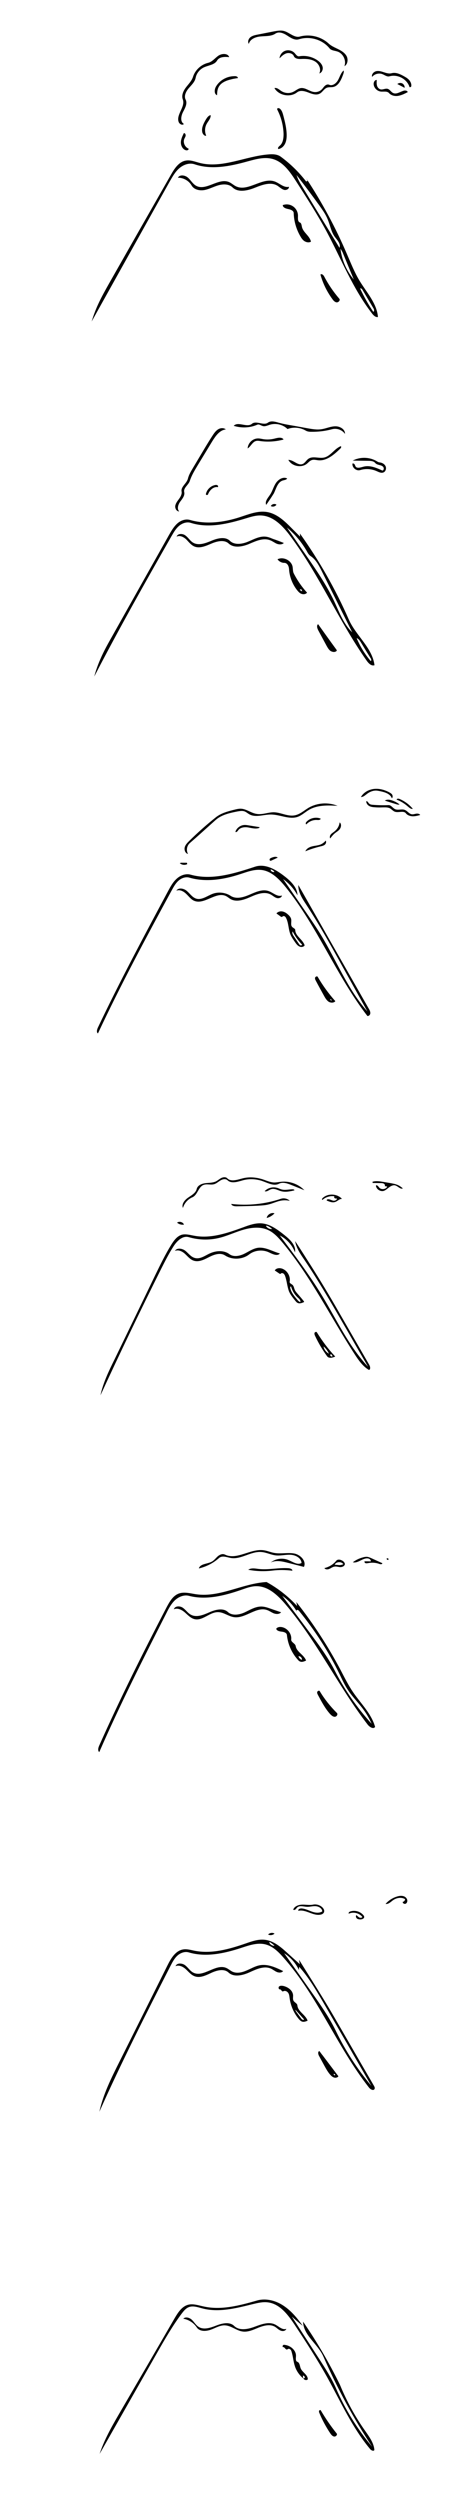 <?xml version="1.0" encoding="utf-8"?>
<!-- Generator: Adobe Illustrator 19.1.0, SVG Export Plug-In . SVG Version: 6.00 Build 0)  -->
<svg version="1.1" xmlns="http://www.w3.org/2000/svg" xmlns:xlink="http://www.w3.org/1999/xlink" x="0px" y="0px"
	 viewBox="0 0 400 2100" style="enable-background:new 0 0 400 2100;" xml:space="preserve">
<style type="text/css">
	.st0{display:none;}
	.st1{display:inline;fill:#388438;}
</style>
<g id="Layer_2" class="st0">
	<rect x="0" y="-0.3" class="st1" width="400" height="300"/>
	<rect x="0" y="299.7" class="st1" width="400" height="300"/>
	<rect x="0" y="599.7" class="st1" width="400" height="300"/>
	<rect x="0" y="899.7" class="st1" width="400" height="300"/>
	<rect x="0" y="1199.7" class="st1" width="400" height="300"/>
	<rect x="0" y="1499.7" class="st1" width="400" height="300"/>
	<rect x="0" y="1800" class="st1" width="400" height="300"/>
</g>
<g id="Layer_1">
	<g>
		<path d="M340,73.8c-2-1.1-4.1-2.2-6.1-3.2c1.1-1,2.9-1.2,4.2-0.5C339.4,70.8,340.2,72.4,340,73.8z"/>
		<path d="M182.4,50.9c-2.2,3.7-7.4,3.9-11.3,5.8c-3.4,1.7-6,5-6.7,8.7c-0.7,3.5-3.5,6-5.8,8.7c-2.3,2.7-4.2,6.5-2.6,9.6
			c1.7,3.3-0.5,7.1-2.2,10.4c-1.7,3.3-2.5,8.1,0.7,10c-1.1,1.5-3.6,0.2-4.3-1.5c-2.5-6.2,5.8-12.9,3.4-19.1c-1.3-3.4,0.5-7.2,2.6-10
			c2.2-2.9,4.9-5.5,6-9c1.8-5.7,6.8-10.3,12.6-11.7c3.5-0.8,5.8-4,8.7-6c2.9-2,8-2.2,9.1,1.2C188.9,47.6,184.3,47.6,182.4,50.9z"/>
		<path d="M154.5,111.8c1-0.1,1.6,1.1,1.5,2.1c-0.1,1-0.7,1.8-1.1,2.7c-1.3,3,0.4,6.9,3.4,8.2c0.7,0.7-0.6,1.6-1.6,1.5
			c-2.8-0.4-4.6-3.4-4.7-6.3S153.3,114.3,154.5,111.8z"/>
		<path d="M289.4,55.6c1.8-4.7-1-10.7-5.8-12.3c-2.3-0.8-5.2-0.8-6.7-2.7c-6-7.4-16.6-10.5-25.7-7.6c-3.4,1.1-6.9-1.2-9.8-3.1
			c-3-2-7-3.7-9.9-1.7c-3.5,2.4-8.1,2-12.3,2.4c-4.2,0.3-9.1,2.1-10.1,6.3c-1.2-1.8-0.3-4.3,1.3-5.6c1.6-1.3,3.8-1.8,5.9-2.2
			c4.6-0.9,9.1-1.8,13.7-2.7c2.8-0.5,5.7-1.1,8.5-0.4c4.7,1.2,8.8,6,13.5,4.7c8.4-2.3,17.9,0,24.3,6c2.3,2.1,5.3,3.3,8.1,4.7
			c2.8,1.4,5.6,3.2,7,6C292.7,50.2,292.1,54.2,289.4,55.6z"/>
		<path d="M170.1,111.5c-1.1-3.8,0.9-7.7,2.9-11.1c1-1.6,2.1-3.3,4-3.7c0.3,2.8-2.1,5-3.4,7.5c-1.6,3-1.7,6.7-0.3,9.8
			C171.9,114.4,170.6,112.9,170.1,111.5z"/>
		<path d="M82.6,255.3c2.8-6.1,6.1-11.9,9.4-17.8c17.2-30.3,34.4-60.5,51.7-90.8c2.9-5.1,6.6-10.8,12.4-11.8
			c3.9-0.7,7.7,0.9,11.5,1.9c19,5,38.5-5.6,58.1-7.1c3.5-0.3,7.3-0.2,10.2,1.9c7.9,5.8,15,12.7,21,20.4c0.2,0.6,1.3,0.4,1.4-0.2
			s-0.3-1.3-0.8-1.7c13.1,19.9,24.5,41,33.9,63c3.4,7.8,6.5,15.8,10.9,23c5.9,9.7,14.4,18.8,15.3,30.2c-2,0.4-3.8-1.4-5-3
			c-16.1-20.8-25.8-45.7-38.2-68.9c-7.8-14.5-16.8-28.4-25.7-42.3c-5-7.8-10.8-16.2-19.7-18.6c-7-1.9-14.4,0.3-21.4,2.2
			c-14.4,4-29.9,7.1-44.1,2.3c-4.4-1.5-9.3,0.3-12.8,3.3c-3.5,3-5.8,7.2-8.1,11.2c-21.9,39.2-43.7,78.4-65.6,117.6
			C78.5,265.2,80.3,260.2,82.6,255.3 M281.3,198.9c-3.1-4.3-3.9-9.9-6-14.8c-1.7-4.2-4.4-7.9-7-11.6c-6.2-8.6-12.6-17.1-19.1-25.5
			c1.1,3.7,3.1,7,5.1,10.3c10.3,17,20.7,33.9,31,50.9C286.5,204.8,283.4,201.7,281.3,198.9 M288.6,213.7c-0.4-1-0.8-2.1-1.4-3
			c-0.3-0.6-0.7-1.2-1.1-1.8c1.1,9.5,5.1,18.6,11.2,25.9C294.4,227.8,291.5,220.7,288.6,213.7 M314,259.3
			c-3.2-5.4-6.4-10.8-9.6-16.2c-0.4-0.6-1.1-1-1.8-0.8c3.2,6.8,6.8,13.3,11,19.5C314.6,262,314.5,260.2,314,259.3z"/>
		<path d="M246.3,77.2c2.2-1,4-2.8,6.4-3.2c3.9-0.6,7.3,2.8,11.2,3.3c2.4,0.3,4.8-0.5,6.5-2.2c0.9-0.9,1.6-2.1,2.6-3
			c1-0.9,2.4-1.5,3.6-0.9c2.8,1.3,6-1.2,7.5-4c1.5-2.7,2.3-6,4.7-8c0.3,1.2-0.1,2.4-0.5,3.5c-1.6,4.4-3.9,9.6-8.5,10.4
			c-1.6,0.3-3.4,0-4.9,0.5c-2.6,0.9-3.9,3.9-6.3,5.1c-2.9,1.5-6.5,0.2-9.5-1c-3.1-1.2-6.9-2.2-9.5-0.1c-5.7,4.5-15.3,2.7-19-3.6
			c2.1-0.6,3.9,1.2,5.7,2.4C239.3,78.4,243.2,78.7,246.3,77.2z"/>
		<path d="M234,125.2c-1-0.6,0.1-2,1-2.7c2.8-2.3,3.3-6.3,3.3-9.9c-0.2-6.9-1.9-13.7-5-19.9c-0.2-0.4-0.5-0.9-0.3-1.4
			c0.3-0.8,1.5-0.5,2.2,0c1.7,1.4,2.3,3.6,2.9,5.8c1.4,5.4,2.8,11,2.8,16.6c0,2.4-0.3,4.9-1.4,7.1S236.4,124.8,234,125.2z"/>
		<path d="M199.9,65.6c-2.1,0.3-4.1,0.6-6.2,1.2c-4,1-8.3,2.8-10.1,6.6c-1,2-1.1,4.3-1.2,6.6c-2.6-1-2.3-4.9-0.9-7.3
			c3.1-5.3,9.2-8.7,15.3-8.7C198.2,63.8,199.9,64.3,199.9,65.6z"/>
		<path d="M233.3,156.1c-5.6-3.6-12.9-0.9-19.1,1.6c-6.2,2.5-14.1,4.3-18.8-0.3c-3-2.9-7.7-2.9-11.7-1.8c-4,1.1-7.7,3.2-11.7,4
			c-4.1,0.8-8.9-0.2-11-3.8c-2.3-4-6.9-6.6-11.5-6.5c1.5-2.9,6-2.2,8.4-0.1c2.4,2.1,4,5.2,6.8,6.8c8.4,4.8,19-7,27.9-3
			c2,0.9,3.5,2.4,5.5,3.4c10.1,5.2,22.3-7.9,32.9-3.9c4,1.5,7.6,5.4,11.8,4.4c0.2,2-2.5,3.2-4.4,2.5S234.9,157.2,233.3,156.1z"/>
		<path d="M261.3,203c-1.6,1-3.8,0.6-5.4-0.4c-1.6-1-2.7-2.7-3.6-4.3c-3.4-5.9-5.3-12.6-5.5-19.4c-0.1-2-2.6-2.9-4.6-3.3
			c-2-0.4-4.5-1.2-4.6-3.3c2.9-1.1,6.2-0.7,8.7,1.1c2.5,1.7,4.1,4.7,4.1,7.8c0,2.1-0.4,4.9,1.6,5.7c1.3,0.5,1.4,2.3,1.7,3.6
			C254.7,195.3,260.3,198.1,261.3,203L261.3,203z"/>
		<path d="M269.3,230.7c0.7-1.1,2.3,0.1,3,1.3c3.5,6.7,7.8,13.1,12.8,18.9c1.1,1.2-0.6,3.2-2.2,3.1c-1.6-0.2-2.8-1.6-3.7-2.9
			C274.7,244.9,271.3,238,269.3,230.7z"/>
		<path d="M246.9,47.1c-0.9-2.2-3.9-3-6.2-2.3c-2.3,0.7-4.1,2.5-5.8,4.2c0.2-2.9,2.2-5.5,4.9-6.4c2.7-0.9,5.9-0.1,7.8,2
			c1.1,1.2,2.2,3,3.8,2.7c5.4-1,11.3,0.4,15.7,3.6c1.8,1.3,3.5,3.1,4,5.3c0.5,2.2-0.6,4.9-2.8,5.5c1.8-3.4-0.1-7.8-3.3-9.9
			c-3.2-2.1-7.2-2.4-11-2.3C251.4,49.7,247.9,49.6,246.9,47.1L246.9,47.1z"/>
		<path d="M319.9,76.9c-3-0.4-5.6-3-5.9-6c-0.2-1.7,0.9-3.9,2.6-3.7c-0.1,1.6-0.2,3.2,0.2,4.7c0.4,1.5,1.6,2.9,3.1,3.2
			c1.9,0.4,3.9-1,5.8-0.5c1.9,0.5,2.8,2.6,4.6,3.5c2.8,1.4,5.9-1,8.9-1.9c1.3-0.4,3.2-0.1,3.4,1.2c-2.5,1.3-5.1,2.6-7.9,3.1
			s-5.9-0.2-7.8-2.3C325.3,76.3,322.3,77.2,319.9,76.9z"/>
		<path d="M345.4,73c-0.4,0.1-0.8,0.2-1.2,0.3c-2-6.8-10-11.2-16.9-9.2c-2,0.6-3.9-1-5.9-1.8c-3-1.2-6.7-0.2-8.7,2.3
			c-0.7-2.1,1.3-4.3,3.4-4.8c2.2-0.5,4.4,0.2,6.5,0.9c2.1,0.7,4.4,1.4,6.5,0.8c3.7-1,7.5,0.9,10.8,2.8c1.6,0.9,3.2,1.9,4.3,3.4
			S346.1,71.3,345.4,73z"/>
	</g>
	<g>
		<path d="M232.2,424.1c-1,1.4-3.1,1.9-4.6,1c0.8-1.7,3.2-2.3,4.7-1.2L232.2,424.1z"/>
		<path d="M183.1,409.2c-3.7-0.7-7,2.6-8.3,6.1c-0.3,0.7-1.6,0.7-1.8-0.1c0.7-3.9,4-7.1,7.9-7.8c0.6-0.1,1.3-0.1,1.8,0.2
			S183.5,408.8,183.1,409.2z"/>
		<path d="M150.6,429.6c-2.2,0.1-3.7-2.6-3.3-4.8s1.9-4,3.2-5.8c1.3-1.8,2.5-4,2.1-6.1c-0.8-4,4.3-6.8,5.3-10.8
			c0.8-3.3,2.6-6.2,4.3-9.1c2.8-4.7,5.6-9.4,8.4-14.1c2.6-4.4,5.2-8.7,8-13c1.3-2,2.6-3.9,4.6-5.2s4.7-1.5,6.6,0
			c-5.3,0.6-8.7,5.6-11.5,10.1c-4.1,6.7-8.1,13.4-12.2,20.1c-2.5,4.2-5.1,8.4-6.6,13.1c-1.1,3.4-5.5,5.8-4.7,9.3
			c0.7,2.9-1.5,5.6-3.3,8S148.5,427.5,150.6,429.6z"/>
		<path d="M293.1,520.4c6,13.6,19.8,23.7,21.6,38.4c-2.7,0.9-5.1-1.7-6.7-4c-23.4-33.4-39.6-71.6-63.9-104.3
			c-6.2-8.4-14.2-17-24.6-17.5c-4.4-0.2-8.6,1.1-12.8,2.4c-15.1,4.6-31.4,8.6-46.4,3.8c-3.4-1.1-7.2,0.3-9.9,2.6
			c-2.7,2.3-4.5,5.5-6.3,8.6c-22.2,39-44.3,78.1-64.9,117.9c1.3-4.9,3-9.7,5-14.3c3-7.1,6.8-13.8,10.6-20.5
			c15.7-28,31.4-56,47.1-83.9c2-3.5,4-7,6.9-9.7s7.2-4.3,11-3.1c13.6,3.9,28.3,2,41.8-2.4c7.4-2.4,15.1-5.6,22.8-4.3
			c8.3,1.4,14.8,7.6,20.7,13.6c2.4,2.4,4.7,4.7,7.1,7.1c-0.1-0.9-0.1-1.8-0.2-2.7C268.2,470.8,282,495,293.1,520.4 M257.7,462.8
			c-4.3-7.5-10-14.2-16.6-19.7c5.3,7.6,10.5,15.3,15.8,22.9c8.7,12.6,17.4,25.2,23.9,39c4.3,9.2,7.9,19.2,15.2,26.2
			c-8.6-17.3-17.2-34.5-25.8-51.8c-2.3-4.5-4.7-9.2-8.9-12.1C259.6,466.3,258.6,464.5,257.7,462.8 M303.4,539.8
			c-0.9-1.5-2-3.2-3.7-3.8c2.9,7,6.9,13.5,11.8,19.3c0.8-0.3,0.5-1.6,0-2.3C308.8,548.7,306.1,544.3,303.4,539.8z"/>
		<path d="M216.4,368.3c1.6-0.1,3.2,0.3,4.8,0.6c3.2,0.5,6.5,0.3,9.6-0.5c2.6-0.7,6.1-1.5,7.5,0.8c-6.3,1.7-13,2.2-19.5,1.3
			c-1.2-0.2-2.4-0.4-3.6-0.1c-3.1,0.8-4.4,4.6-7.1,6.3C208.3,372.3,212.1,368.5,216.4,368.3z"/>
		<path d="M238.5,456.1c-1.4,1.5-3.9,1.4-5.8,0.7c-1.9-0.8-3.5-2.1-5.5-2.9c-5.7-2.4-12,0.5-17.6,2.9s-12.9,3.9-17.4-0.2
			c-3.7-3.5-9.8-2-14.5,0c-4.7,2-10.1,4.5-14.7,2.3c-2.7-1.3-4.5-3.8-6.6-5.9c-2.2-2-5.4-3.6-8-2.2c0.9-2.8,5.1-2.8,7.4-1
			c2.4,1.7,3.9,4.5,6.4,6c4.6,2.8,10.6,0.5,15.6-1.6c5-2.1,11.5-3.7,15.4,0.1c3.8,3.7,10.1,2.8,15,0.8s9.9-4.9,15.1-4.3
			c2.1,0.2,4.2,1.1,6.1,1.9C232.5,453.7,235.5,454.9,238.5,456.1z"/>
		<path d="M305.5,392c5.4-1.4,10.9,1,15.9,3.3c1.2-0.3,1.4-2.1,0.6-3.1c-0.8-1-2.1-1.3-3.3-1.6s-2.5-0.7-3.3-1.6
			c-1.3-1.7-3.8-1.9-5.9-1.9c-4.4-0.1-8.7-0.1-13.1-0.2c6.1-3.2,13.8-3.1,19.8,0.3c0.9,0.5,1.7,1.1,2.7,1.2c2.1,0.2,4.2,1.3,5.1,3.2
			c0.9,1.9,0.1,4.6-1.9,5.3c-1.9,0.7-3.9-0.4-5.7-1.2c-4.3-1.9-9.3-2.2-13.8-0.8c-3.2,1-6.9-2.2-6.4-5.5c0.6-0.3,1.4,0.1,1.8,0.7
			c0.4,0.6,0.5,1.3,0.9,1.9C300.3,393.7,303.2,392.6,305.5,392z"/>
		<path d="M267.3,524.3c5.1,7.1,10.2,14.3,15.4,21.4c0.1,0.2,0.3,0.4,0.3,0.6c0,0.3-0.2,0.5-0.4,0.7c-1.4,1.1-3.5,0.7-5-0.3
			c-1.4-1.1-2.3-2.7-3.2-4.3c-2.3-4.3-4.6-8.5-6.9-12.8C266.6,527.9,265.8,525.5,267.3,524.3z"/>
		<path d="M196.4,357.7c3.6-4,11.2,1.8,15.3-1.7c3.6-3,9.8,1.8,13.5-1c2.3-1.7,5.6-0.9,8.4-0.1c4.3,1.2,8.6,2,13,2.7
			c3.8,0.7,7.7,1.4,11.5,2.1c4.1,0.7,8.2,1.5,12.3,0.8c3.8-0.6,7.5-2.4,11.4-2.4c3.9-0.1,8.3,2.5,8.1,6.4c-2.3-3.4-6.8-5-10.7-4
			c-5.8,1.6-11.8,2.3-17.8,2.2c-1.6,0-3.2-0.2-4.5-1c-4.6-2.7-10.4-3.2-15.3-1.3c-3.8-3.8-9.8-5.2-14.9-3.6
			c-1.9,0.6-3.9,1.6-5.8,1.1c-1.6-0.4-3.1-1.8-4.6-1.2C210,359.5,202.9,359.7,196.4,357.7z"/>
		<path d="M233.2,469.8c4.9-2.5,11.8,1,12.7,6.4c0.2,1.4,0.2,2.8,0.5,4.2c0.2,0.9,0.7,1.7,1.1,2.5c2.9,5.4,6.4,10.4,10.5,14.9
			c-1,1.4-2.9,1.6-4.5,1.1s-2.7-1.8-3.8-3.1c-3.7-4.7-6.1-10.5-6.7-16.5c-0.1-1.4-0.2-2.8-0.8-4.1c-0.6-1.3-1.8-2.4-3.2-2.4
			C236.9,472.9,234.5,471.7,233.2,469.8 M253.3,495.1c-0.5-0.1-1-0.1-1.4,0.2c0.5,0.7,1.2,1.2,2,1.4
			C253.8,496.2,253.6,495.6,253.3,495.1L253.3,495.1z"/>
		<path d="M227.4,418.7c-1.2,1.8-2.5,3.6-3.7,5.4c-1.3-2.9,1.4-5.8,3.2-8.5c2.1-3.1,2.9-6.8,5-9.9s6.1-5.5,9.4-3.8
			c-0.6,1.2-2.3,1.3-3.6,1.7c-4.4,1.3-5.6,6.8-7.6,10.9C229.2,415.9,228.3,417.3,227.4,418.7z"/>
		<path d="M259.3,385.3c3.6-2.4,8.5-0.1,12.8-0.9c5.7-1.1,8.9-7.6,14.3-9.6c0.7,0.5,0.1,1.6-0.6,2.2c-5.2,5-11.5,10.5-18.7,9.6
			c-1.6-0.2-3.3-0.7-4.9-0.2c-1.8,0.5-3,2.1-4.4,3.2c-4.7,3.7-12.7,2-15.5-3.3c4.3-0.1,7.9,5,11.9,3.5
			C256.3,389,257.4,386.5,259.3,385.3z"/>
	</g>
	<g>
		<path d="M153.3,724.7c1.2,0,2.5,0,3.7,0c0.2,0.4,0.3,0.8,0.3,1.2c-2,1-4.5,0.7-6.2-0.8C151.7,724.7,152.5,724.6,153.3,724.7
			L153.3,724.7z"/>
		<path d="M227.1,723c-0.6-0.2-0.7-1-0.4-1.5c0.3-0.5,0.9-0.8,1.5-1c1.7-0.7,3.8-1.3,5.2-0.1c-1.7,0.8-3.5,1.6-5.2,2.4
			C227.8,723,227.5,723.1,227.1,723L227.1,723z"/>
		<path d="M250.3,686.1c-7.3,2.6-15.1-2-22.9-1.9c-6.1,0-12.6,2.8-17.9-0.2c-1.4-0.8-2.7-2-4.2-2.5c-1.8-0.6-3.8-0.2-5.7,0.1
			c-6.6,1.3-13.5,2.8-18.5,7.3c-4.3,3.9-8.7,7.8-13,11.7c-2.8,2.5-5.7,5.1-8.6,7.6c-2.5,2.2-3.2,6.2-1.5,9.1
			c-2.2-0.4-3.3-3.2-2.8-5.4c0.5-2.2,2.2-3.9,3.8-5.5c7.1-7,14.5-13.6,22.3-19.8c4.6-3.7,10.6-5.2,16.3-6.6c1.5-0.4,3.1-0.7,4.6-0.7
			c4.8,0.1,8.8,3.7,13.5,4.4c4.8,0.8,9.5-1.4,14.3-1.4c6,0.1,11.7,3.7,17.6,2.6c4.4-0.8,7.8-4,11.6-6.3c7.3-4.3,16.6-4.9,24.5-1.7
			c-8.2-0.5-17-0.8-24.1,3.4C256.4,682.2,253.7,684.8,250.3,686.1z"/>
		<path d="M323.4,672.5c1.8-1.2,4.2-0.8,6.2-0.1c2.2,0.8,4.4,1.9,6.2,3.4c-1.2,0.3-2.4-0.1-3.5-0.5
			C329.3,674.4,326.3,673.5,323.4,672.5z"/>
		<path d="M226,748.6c3.7,1.4,7.2,5,10.9,3.6c-0.2,1.9-2.7,2.7-4.5,2.1c-1.8-0.6-3.2-2-4.9-2.9c-5.2-2.8-11.5-0.4-16.9,2
			s-11.8,4.7-16.9,1.8c-1.2-0.7-2.3-1.7-3.6-2.4c-8.4-4.4-18.5,7.7-27.1,3.8c-2.7-1.2-4.5-3.9-6.7-5.9c-2.2-2.1-5.4-3.7-8.1-2.5
			c1.7-2.9,6.3-2,8.8,0.2c2.6,2.2,4.5,5.3,7.7,6.4c4.8,1.6,9.5-2.4,14.3-4.1c4.8-1.7,10.5-1,14.8,1.8c4.7,3.1,10.9,1.2,16-1
			C215.1,749.2,220.8,746.6,226,748.6z"/>
		<path d="M269.4,687.6c0.1,1.1-1.5,1.3-2.7,1.2c-3.4-0.3-6.9,1.1-9.2,3.6c-0.8,0.1-0.7-1.3-0.1-1.9
			C260.3,687.2,265.3,686,269.4,687.6z"/>
		<path d="M232.3,767.3c1.1-1.4,3.1-2,4.9-1.7c1.8,0.3,3.4,1.3,4.7,2.5c1.3,1.1,2.5,2.5,2.8,4.1c0.4,2.2-0.7,4.8,0.8,6.4
			c0.9,1,2.6,1.4,2.6,2.7c0.2,5.1,6.4,7.9,7.9,12.8c-0.9,1.5-3,1.7-4.5,0.9c-1.5-0.7-2.6-2.2-3.5-3.5c-1.4-2-2.8-4-3.8-6.2
			c-1.9-4.5-1.6-9.7-3.7-14c-0.3-0.6-0.7-1.3-1.3-1.6c-0.6-0.3-1.5-0.3-1.9,0.3c-0.3,0.5-1.1,0.2-1.6-0.2
			C234.7,769,233.5,768.2,232.3,767.3 M251.3,793c0.3,0.5,0.7,0.9,1.2,1.1c0.5,0.2,1.3-0.1,1.3-0.7c-3.2-3.2-5.8-6.9-7.9-11
			c-0.7,1.4,0.2,3,1.1,4.2C248.4,788.8,249.9,790.9,251.3,793z"/>
		<path d="M346.9,679.4c-1.5,0.4-2.8-0.8-4-1.8c-2.8-2.5-6.1-4.6-9.6-5.9c0.1-1,1.7-1,2.6-0.5C340.1,673,343.9,675.8,346.9,679.4z"
			/>
		<path d="M326.5,676.3c2.1-0.1,3.4,2.3,5.3,3.3c2.5,1.3,5.7-0.3,8.3,0.7c2.2,0.8,3.6,3.3,5.9,3.7c1.3,0.2,2.5-0.3,3.7-0.5
			c1.2-0.2,2.8,0,3.4,1.1c-2.1,0.6-4.2,1.1-6.3,1.1c-2.1-0.1-4.4-0.8-5.7-2.5c-2-2.6-6.3-0.2-9.4-1.4c-1.5-0.6-2.6-2-4-2.8
			c-1.9-1-4.1-0.8-6.2-0.8c-2.2,0.1-4.4,0.1-6.6-0.1c-1.6-0.1-3.3-0.3-4.7-1.1c-1.4-0.8-2.5-2.3-2.4-4c1.1-0.2,1.7,1.4,2.5,2.1
			c0.7,0.6,1.6,0.8,2.5,0.9C317.4,676.4,322,676.5,326.5,676.3z"/>
		<path d="M141.2,748.6c2-3.7,4-7.5,7.2-10.4c3.1-2.9,7.6-4.6,11.7-3.5c17.8,5,36.7-0.9,54.3-6.7c8.6-2.8,17.5,2.5,24.6,8
			c5.3,4.1,10.8,9.4,11,16.1c-2.9-5.4-7.1-10.1-12.1-13.7c6.3,9.1,12.5,18.2,18.8,27.3c4.4,6.4,8.8,12.8,12.9,19.5
			c13.1,21.5,22.4,45.6,39.1,64.4c-5.2-9.4-10.4-18.8-15.6-28.2c-1.7-3-3.3-6-5-9c-9.8-17.8-19.7-35.6-30.8-52.6
			c-3.3-5-6.8-10.4-6.6-16.4c6.1,10.7,12.2,21.4,18.3,32.1c2.2,3.9,4.5,7.9,6.7,11.8c11.4,20,22.8,40,34.2,60
			c0.7,1.1,1.3,2.4,1.3,3.7s-1.2,2.7-2.5,2.4c-26.1-33.9-41.9-75-68.7-108.3c-5.3-6.5-11.7-13.2-20-14.3c-6.1-0.8-12.1,1.5-17.9,3.4
			c-13.9,4.6-29,7.1-43,3c-3.2-0.9-6.7,0.4-9.1,2.6c-2.5,2.2-4.1,5.2-5.7,8.1c-21.5,39.6-42.9,79.4-62,120.2c-1.4-1-0.8-3.2-0.1-4.8
			C100.6,824.5,120.9,786.5,141.2,748.6 M227.4,730.3c0,1.5,1.8,2.7,3.2,2.1c-0.7-1.1-1.8-1.8-3.1-2.1L227.4,730.3z"/>
		<path d="M197.8,698.7c1-3.1,4.1-5.5,7.4-5.7c1.2-0.1,2.4,0.1,3.6,0.3c3.1,0.5,6.2,1,9.3,1.5c0.1,0.5-0.5,0.8-1,0.9
			c-2.9,0.7-5.9-0.2-8.8-0.7c-2.9-0.4-6.4,0-8.1,2.4C199.6,698.3,198.5,699.5,197.8,698.7z"/>
		<path d="M285.4,690.8c1.6,1.2,1.4,3.7,0.3,5.4s-3,2.6-4.5,3.9c-1.4,1.2-2.6,2.7-3.7,4.2c-0.7-1.1-0.2-2.7,0.7-3.6
			c0.9-1,2.1-1.6,3.1-2.5C283.5,696.4,285.1,693.7,285.4,690.8z"/>
		<path d="M281.8,841c-1.3,1.6-4,1.5-5.7,0.4c-1.7-1.2-2.8-3.1-3.8-4.9c-2.3-4.2-4.6-8.3-6.8-12.5c-0.5-0.9-1-1.9-0.7-2.8
			c0.3-0.9,1.8-1.5,2.2-0.6C271.2,827.8,276.2,834.7,281.8,841 M277.7,839.1c-0.3,0.6,0.3,1.5,1,1.4
			C278.6,839.9,278.3,839.4,277.7,839.1L277.7,839.1z"/>
		<path d="M319.9,664.7c-1.5-0.3-3-0.7-4.5-0.6c-2.8,0.1-5.5,1.5-7.7,3.3c-1.3,1-2.7,2.2-4.4,2.1c2.2-3.9,6.5-6.3,11-6.8
			s9,0.8,12.9,2.9c0.9,0.5,1.9,1.1,2.4,2c0.5,0.9,0.5,2.3-0.3,3C328,666.9,323.7,665.5,319.9,664.7z"/>
		<path d="M256.6,715.1c0.9-2.2,3.2-3.5,5.5-4.1c2.3-0.6,4.7-0.7,7-1.5c1.8-0.7,3.4-1.9,4.6-3.4c0.7,1.1,0.2,2.7-0.8,3.5
			s-2.4,1.1-3.7,1.4C264.8,712.1,260.6,713.4,256.6,715.1z"/>
	</g>
	<g>
		<path d="M154.6,1028.7c-2.1,0.3-4.3-0.3-5.8-1.7C150.7,1025.6,153.8,1026.5,154.6,1028.7z"/>
		<path d="M230.7,1019.2c-1.8,1.9-4.1,3.3-6.6,3.9C224.6,1020.3,227.9,1018.2,230.7,1019.2z"/>
		<path d="M221.5,990.9c2.9,1,5.8,2.3,8.9,2.4c2,0,3.9-0.4,5.8-0.6c7.1-0.8,14.6,1.9,19.6,7.1c-3.7-1.5-7.5-3-11.2-4.5
			c-3.2-1.3-7-2.6-10.1-1c-4.3,2.3-9.4-0.6-14-2.2c-5.2-1.8-10.9-2.1-16.2-0.7c-4.4,1.2-9.8,3.2-13.1,0c-1.5-1.4-4-1-5.8,0.1
			c-1.8,1-3.4,2.6-5.4,3.2c-2.9,0.9-6.3-0.5-9.1,0.7c-4.3,1.8-4.9,8.4-9.2,10.3c-3.8,1.6-6.8,5-8,9c-1.3-3.3,1.5-6.7,4.4-8.7
			c2.9-2,6.4-3.9,7.2-7.3c0.8-3,4.1-4.4,7.1-4.8s6.2-0.2,9-1.5c1.6-0.8,3-2.1,4.6-2.9c1.6-0.8,3.8-1,5,0.3c3.2,3.2,8.6,1.1,13,0
			C209.9,988.3,215.9,989,221.5,990.9z"/>
		<path d="M232.9,997.8c1.4,0.4,2.6,1.1,4,1.4c2.9,0.7,6-0.2,9-0.2c0.7,0,1.6,0.3,1.5,0.9c-3.7,0.9-7.6,1.7-11.2,0.7
			c-2.8-0.8-5.6-2.6-8.3-1.7c-1.9,0.6-3.7,2.5-5.5,1.7C225,997.8,229.2,996.7,232.9,997.8z"/>
		<path d="M235.2,1052.9c-2.2,2.7-6.4,0.4-9.6-1.1c-5.2-2.3-11.7-1.6-16.2,1.9c-5.7,4.4-14.3,4.8-20.4,0.8
			c-3.9-2.5-9.1-0.7-13.2,1.4c-4.1,2.1-8.8,4.6-13.2,3c-2.9-1-4.9-3.6-7.2-5.7s-5.6-3.7-8.4-2.4c1.6-2.9,6.2-2.2,8.8-0.1
			c2.6,2.1,4.6,5.1,7.9,6c4.2,1.2,8.2-1.7,12.1-3.6c5.4-2.6,12.2-3.2,17,0.4c3.5,2.6,8.5,1.6,12.4-0.3s7.6-4.6,11.9-5.1
			C223.4,1047.5,229.1,1051.3,235.2,1052.9z"/>
		<path d="M275.4,1007.4c1.5-0.2,2.9,0.7,4.3,1.1c1.4,0.4,3.5-0.3,3.4-1.8c-0.6,0.1-1.3,0.1-1.8-0.2s-0.7-1.2-0.2-1.6
			c-3.6-0.6-7.5,0.6-10.2,3.1c-0.6-0.3-0.2-1.3,0.3-1.7c4.4-4.1,12.2-3.7,16.2,0.8c-2.1-0.2-3.6,1.8-5.6,2.5
			c-2.3,0.9-4.8-0.1-7.1-1.1C274.2,1008.2,274.8,1007.5,275.4,1007.4z"/>
		<path d="M239.6,1071.9c-0.3-0.8-0.7-1.6-1.4-2.1c-0.7-0.5-1.8-0.6-2.3,0.1c-0.3,0.4-0.9,0.1-1.3-0.2c-1.2-0.8-2.5-1.7-3.7-2.5
			c1.2-2.1,4.1-2.3,6.3-1.5c4.3,1.6,7.1,6.5,6.2,11c-0.2,1.2,1.5,1.8,2.4,2.6c1.2,1.1,1.3,2.9,2,4.4c0.4,0.8,1,1.6,1.6,2.3
			c2,2.3,4,4.6,5.9,7c0.1,0.2,0.3,0.4,0.2,0.6c-0.1,0.2-0.2,0.2-0.4,0.3c-1.6,0.7-3.4,1.3-4.9,0.6c-0.9-0.4-1.5-1.2-2.1-1.9
			c-1.9-2.4-3.9-4.8-5.2-7.7C241.3,1080.7,241.1,1076.1,239.6,1071.9 M244.6,1080.7c-0.5-0.3-0.8,0.5-0.7,1.1
			c0.7,3.7,3.2,6.7,5.6,9.6c0.8,1,1.6,1.9,2.8,2.4c0.6-1.3-0.7-2.6-1.8-3.6C247.7,1087.7,245.6,1084.3,244.6,1080.7z"/>
		<path d="M130.5,1071c4.2-8.6,8.4-17.3,13.4-25.4c2.2-3.5,4.8-7.2,8.8-8.4c3.4-0.9,6.9,0.2,10.4,0.8c14,2.7,28.3-2.3,41.7-7.2
			c4.8-1.8,9.7-3.5,14.8-3.2c7.4,0.5,13.8,5.4,19.6,10c4.6,3.7,9.7,8.6,8.7,14.4c-2.3-6.1-7-11.3-12.8-14.2
			c12.3,16.3,24.6,32.6,35.2,50c12.5,20.5,22.6,42.8,39,60.3c-5.4-9.3-10.8-18.6-16.1-28c-1.7-2.9-3.3-5.7-5-8.6
			c-10.3-17.9-20.7-35.8-32.2-52.9c-3.4-5-7-10.1-8-16.1c3.3,5,6.6,10.1,9.8,15.2c8.3,12.9,16.3,26,24,39.3c1.4,2.5,2.9,5,4.3,7.5
			c8,13.9,16.1,27.9,24.1,41.8c0.9,1.5,1.4,3.8-0.1,4.5c-5.2-3-8.8-8.2-12.1-13.3c-20.2-31.2-36.7-64.9-60.4-93.5
			c-3.6-4.3-7.5-8.7-12.6-10.9c-6.5-2.9-14.1-2-20.9,0s-13.3,5.2-20.2,6.8c-8.3,2-17.1,1.7-25.3-0.7c-5.2-1.5-10,3.3-12.9,7.9
			c-3.8,5.9-7,12.3-10.2,18.6c-17.6,35.2-34.6,70.7-51.1,106.4c2.3-10.6,7-20.4,11.8-30.1C107.6,1118.4,119.1,1094.7,130.5,1071
			 M224.8,1029.8c-0.3-0.1-0.6-0.2-0.9-0.2c-0.2,0-0.3,0.1-0.4,0.2c1,1.8,3.2,2.9,5.2,2.5C227.6,1031.3,226.3,1030.4,224.8,1029.8z"
			/>
		<path d="M281.7,1139.5c-2.2,1-5.3,1.8-6.8-0.2c-3.9-5.4-7.3-11.1-10.1-17.1c-0.4-0.8-0.7-1.7-0.5-2.5s1.6-1.3,2-0.5
			C270.8,1126.5,275.9,1133.3,281.7,1139.5 M271.9,1131c0.4,2.6,2.2,4.9,4.5,6.1C275.4,1134.8,273.8,1132.6,271.9,1131
			 M277.6,1138.3c-0.1,0.9,1,1.5,1.8,1.1c-0.1-0.6-0.3-1.2-0.8-1.6c-0.5-0.3-1.4,0-1.3,0.6L277.6,1138.3z"/>
		<path d="M322.1,992.8c1.8,0.3,3.6,0.6,5.4,0.9c2.3,0.4,4.6,0.8,6.7,1.7c1.6,0.7,3.1,1.7,4.3,2.9c-2.2,0.9-4.1-2-6.5-2.6
			c-1.8-0.4-3.6,0.6-5.1,1.7c-1.5,1.1-2.9,2.5-4.6,3c-2.9,0.7-6.2-1.6-6.4-4.6c1-0.6,2,0.8,2.7,1.7c1.7,2.1,5.6,1.7,6.8-0.7
			c-0.6-0.3-1.4-0.4-2.1-0.4c0.5-0.7,0-1.7-0.7-2.1s-1.6-0.5-2.4-0.5c-2.3,0-4.7-0.1-7-0.1c-0.1-0.3-0.1-0.7-0.2-1
			C315.9,991.8,319.1,992.3,322.1,992.8z"/>
		<path d="M235.3,1008.7c-3.1,0.7-6,2.1-9.1,2.9c-3.2,0.9-6.5,1-9.8,1.2c-5.8,0.3-11.7,0.4-17.5,0.5c-1.8,0-4.1-0.3-4.6-2
			c14,1.6,28.3,0.2,41.7-4.3c2.6-0.9,5.6-0.2,7.5,1.7C240.8,1008.1,238,1008.1,235.3,1008.7z"/>
	</g>
	<g>
		<path d="M324.9,1309.1c0.4-0.1,0.9-0.1,1.3-0.2c0.1,0.4,0.2,0.9,0.3,1.3c-0.7,0.4-1.7-0.2-1.6-1L324.9,1309.1z"/>
		<path d="M245.7,1319.4c-5.6-0.7-11.2-0.8-16.8-0.1c-6.7,0.8-13.6,0.6-20.3-0.7c2.4-1.7,5.7-1.1,8.6-0.7c8.4,1,16.9-1.2,25.3-0.6
			C243.9,1317.4,245.7,1318,245.7,1319.4z"/>
		<path d="M227.5,1312.5c4.1-3.3,10-4.1,14.8-2.1c3.7,1.5,7.7,4.5,11.1,2.5c-0.3-4.2-5-6.7-9.3-6.9c-4.2-0.2-8.4,1-12.6,0.5
			c-4-0.5-7.7-2.5-11.8-2.8c-8.8-0.8-17.1,6.5-25.8,5c-3.3-0.6-7.2-2.3-9.8,0c-4.8,4.3-10.7,7.3-17,8.8c1.2-4.2,7.4-3.6,11.2-5.9
			c1.8-1.1,3.1-2.9,4.7-4.3c1.6-1.4,3.9-2.4,5.9-1.5c10,5,21.5-5.1,32.6-3.6c3.1,0.4,6.1,1.8,9.2,2.3c5.4,0.9,10.9-0.5,16.3,0.4
			s10.7,6.4,8.4,11.3c-4.3-1.1-8.6-2.2-12.9-3.3C237.5,1311.6,232.1,1310.3,227.5,1312.5z"/>
		<path d="M287.9,1311.1c0.9,0.6,1.8,1.5,1.9,2.6c0,1.7-2.1,2.7-3.8,2.7c-1.7-0.1-3.5-0.8-5.2-0.4c-1.5,0.3-2.7,1.3-4.1,1.9
			c-1.4,0.6-3.3,0.6-4.1-0.7c3.8-0.9,7.4-3,9.9-6.1C283.7,1309.5,286.2,1310,287.9,1311.1 M283.6,1314.5c1.6,0.4,3.4,0.2,4.9-0.6
			c-1.6-2.4-5.9-2.2-7.3,0.4c0.8,0.1,1.6,0.2,2.4,0.3L283.6,1314.5z"/>
		<path d="M139.9,1350.3c2.5-4.7,5.3-9.8,10.3-11.7c4.7-1.7,9.8-0.1,14.8,0.6c19.9,2.8,39-9.2,59-10.3c9.6,5.3,18.3,12.1,25.7,20.2
			c-0.2-1.1-0.5-2.3-0.7-3.4c14.1,17.8,26.6,37,37.2,57.1c3.3,6.3,6.4,12.6,10.4,18.5c6.5,9.6,15.5,18.1,18.6,29.3
			c-1.4,2.2-4.7,0.1-6.3-2c-24.8-32.4-42.6-70-69.1-101.1c-6.4-7.5-14.5-15.2-24.4-15.1c-4.2,0-8.2,1.5-12.2,2.9
			c-14.3,5-29.8,9-44.4,5.2c-4.2-1.1-8.7,0.8-11.9,3.8c-3.1,3-5.2,6.9-7.1,10.8c-19.6,38.5-39.1,77.1-56.4,116.7
			c-1.5-1.4-0.8-3.9,0.1-5.8C101,1426.7,120.1,1388.4,139.9,1350.3 M259.5,1370.4c7.9,10.6,15.9,21.3,21.9,33.1
			c8.3,16.1,18.7,31.1,30.9,44.5c-1.8-4-3.9-7.8-6.5-11.4c-4.2-5.9-9.5-11-13.4-17c-2.8-4.2-4.9-8.8-7.1-13.4
			c-9.2-18.8-20.6-36.6-33.8-52.8c-0.4-0.5-1-1.1-1.7-1.1c-0.7,0-1.1,1.2-0.4,1.4c-3-5.2-7.2-9.8-12.2-13.2
			C244.6,1350.5,252.1,1360.4,259.5,1370.4z"/>
		<path d="M219.2,1349.5c2.9-0.1,5.7,0.9,8.5,1.9c2.8,1,5.6,1.9,8.5,2.9c-1.3,1.7-3.9,1.7-5.9,1c-2-0.7-3.7-2.1-5.7-2.8
			c-9.2-3.4-18.4,7.4-28.1,5.9c-4.6-0.7-8.6-4.2-13.3-4.2c-7-0.1-12.9,7.5-19.7,5.9c-3.3-0.8-5.7-3.5-8.2-5.7
			c-2.6-2.2-6.1-4-9.2-2.6c0.8-2.9,5.1-3,7.5-1.3c2.5,1.7,4.1,4.4,6.7,5.8c4.8,2.7,10.7,0.2,15.7-2c5-2.2,11.5-3.9,15.5-0.2
			c3.6,3.3,9.4,2.4,13.9,0.4C209.9,1352.4,214.3,1349.6,219.2,1349.5z"/>
		<path d="M311.5,1311.6c0.4-1.2-0.9-2.3-2.1-2.5c-4.5-0.8-8.5,4.4-12.9,3.2c2.5-1.9,5.4-3.3,8.5-4.1c1-0.3,2.1-0.5,3.2-0.5
			c1.4,0.1,2.7,0.7,3.9,1.2c3.1,1.4,6.1,2.8,9.2,4.2c0,1-1.6,1-2.5,0.6c-3-1.1-6.3-1.3-9.4-0.7c-0.7,0.1-1.4,0.3-2.1,0.1
			c-0.7-0.2-1.3-1-0.9-1.6C308.1,1311.5,309.8,1311.5,311.5,1311.6z"/>
		<path d="M257.2,1394.9c-1.6,0.7-3.4,1.5-5,0.8c-0.8-0.3-1.4-0.9-1.9-1.5c-5.2-5.7-8.4-13.1-9.2-20.8c-0.2-1.9-2.5-2.6-4.3-2.8
			s-4.1-0.6-4.7-2.4c0.9-1.4,2.7-1.7,4.3-1.5c4.9,0.6,8.9,5.6,8.3,10.5c-0.2,2.3,3.5,3.3,3.8,5.6
			C249.3,1387.7,255.6,1390.1,257.2,1394.9 M250.8,1391.3c0.4,1.4,1.5,2.6,2.9,3c0.3-1.5-1.1-3.1-2.6-3.1L250.8,1391.3z"/>
		<path d="M268.7,1420.6c4,6.7,8.9,12.8,14.4,18.3c1.1,1.1-0.2,3.2-1.8,3.2s-2.8-1.2-3.9-2.3c-4.2-4.7-7.2-10.4-10.2-16
			c-0.4-0.8-0.9-1.7-0.6-2.6S268.3,1419.8,268.7,1420.6z"/>
	</g>
	<g>
		<path d="M230.7,1624.2c-1.4,1.4-3.7,1.7-5.4,0.8C226.7,1623.5,229,1623.2,230.7,1624.2z"/>
		<path d="M293.1,1607.5c-0.5-0.8,0.5-1.7,1.4-1.9c3.8-1.3,8.4,0.1,10.9,3.2c0.3,0.3,0.5,0.7,0.6,1.1c0.4,1.7-2,2.6-3.7,2.4
			c-1-0.1-2-0.3-2.6-1s-0.9-1.9-0.2-2.6c0.8,0.6,1.4,1.4,2.3,1.9c0.9,0.5,2.1,0.5,2.7-0.3C301.9,1606.9,296.9,1605.7,293.1,1607.5z"
			/>
		<path d="M218.4,1650.8c6.7-1.2,13.4,1.9,19.5,4.9c-1.1,1.5-3.4,1.5-5.2,0.8c-1.7-0.7-3.2-2-4.9-2.8c-5.7-2.7-12.3,0.4-18,3
			s-13.2,4.5-17.8,0.2c-3.7-3.4-9.6-1.9-14.2,0.2c-4.6,2.1-9.7,4.8-14.4,2.9c-2.9-1.1-5-3.8-7.3-5.9c-2.3-2.1-5.7-3.8-8.6-2.5
			c1.1-2.9,5.4-2.7,7.9-0.9s4.1,4.7,6.8,6.2c8.6,4.7,19.1-7.8,28-3.8c1.8,0.8,3.3,2.2,5.1,3.1c3.7,1.7,8,0.7,11.7-0.9
			C210.9,1653.7,214.4,1651.5,218.4,1650.8z"/>
		<path d="M340.4,1595.3c-3-1.9-7.1-1.2-10,0.8c-2,1.4-3.9,3.6-6.4,3.2c2.6-3,6.1-5.2,9.9-6.3c1.7-0.5,3.5-0.7,5.2-0.2
			s3.1,2,3.2,3.8c0,1.1-0.6,2.3-1.6,2.6s-2.4-0.5-2.3-1.6C339.5,1597.4,340.4,1596.4,340.4,1595.3z"/>
		<path d="M246.6,1680.5c0.8,1.6,3.2,2.3,3.3,4.1c0.5,5.2,6.9,7.8,8.6,12.8c-1.5,0.6-3.2,1.3-4.8,0.7c-1-0.4-1.8-1.2-2.5-2
			c-4.2-4.9-6.9-11.1-7.8-17.5c-0.2-1.5-0.3-3.1-1.1-4.4c-0.8-1.3-2.4-2.2-3.8-1.7c-0.3,0.1-0.6,0.3-0.9,0.3c-1,0-1.3-1.8-2.3-1.7
			c-1.1,0.1-1.6-1.6-0.8-2.4c0.8-0.8,2-0.7,3.1-0.6c4.3,0.8,8.6,3.9,8.7,8.2C246.3,1677.8,246,1679.3,246.6,1680.5 M253.2,1695.7
			c0.6,0.8,1.9,1.5,2.3,0.6c-2.4-2.7-4.8-5.4-7.2-8.1c-0.1,0.7,0.4,1.3,0.8,1.9C250.5,1692,251.8,1693.8,253.2,1695.7z"/>
		<path d="M250.7,1605.1c-0.4-1.4,1.6-2.2,3-2c3,0.3,5.7,1.7,8.5,2.7c2.8,1,6.1,1.4,8.6-0.2c-0.1-2.6-2.9-4.2-5.5-4.4
			s-5.1,0.7-7.7,0.5c-2.7-0.2-5.9-1.3-7.9,0.6c-0.5,0.5-0.8,1.1-1.4,1.6c-0.5,0.5-1.4,0.7-1.9,0.2c1-2.9,4.5-4.1,7.5-4.2
			c3-0.1,6.1,0.6,9.1,0c2.7-0.6,5.8,0.3,7.8,2.2c1.2,1.1,2.1,2.8,1.4,4.3c-0.5,1.1-1.7,1.7-2.8,1.9
			C263.1,1609.6,256.9,1603.6,250.7,1605.1z"/>
		<path d="M277.9,1743.2c-2.1-2.2-3.6-4.9-5.1-7.6c-1.6-2.9-3.1-5.7-4.7-8.6c-0.8-1.4-1.2-3.7,0.3-4.1c0.9,1.2,1.8,2.5,2.8,3.7
			c4.4,5.8,8.8,11.7,13.2,17.5c-0.7,1-2.2,1.4-3.4,1.1C279.8,1744.9,278.7,1744.1,277.9,1743.2 M280.9,1743.2c0.2,0.4,1-0.2,0.7-0.6
			c-0.2-0.4-0.8-0.5-1.3-0.5c0,0.4,0.3,0.9,0.7,1L280.9,1743.2z"/>
		<path d="M140.7,1651c2.9-5.9,6.8-12.5,13.3-13.5c3.1-0.5,6.3,0.5,9.4,1.1c14.4,2.9,29.2-1.3,43.1-6.1c5.2-1.8,10.5-3.7,15.9-3.1
			c7.5,0.8,13.6,6.1,19.2,11.2c3.4,3.1,6.9,6.2,10.3,9.3c-0.2-1.2-0.4-2.4-0.6-3.7c4.8,7.7,9.7,15.5,14.5,23.2
			c1.7,2.7,3.3,5.4,5,8.1c6.8,11,13.2,22.3,19.7,33.5c7.9,13.7,15.8,27.4,23.7,41c0.5,0.8,1,1.9,0.5,2.8c-0.9,1.7-3.4,0.3-4.6-1.2
			c-27.1-34.5-43.1-77-72.3-109.7c-4-4.5-8.5-8.9-14.3-10.5c-6.8-1.9-14,0.6-20.7,2.8c-14.3,4.7-29.8,8.1-44.2,3.8
			c-3.4-1-7.1,0.5-9.6,2.8c-2.6,2.4-4.2,5.6-5.8,8.7c-20.6,40.4-41.2,80.9-59.7,122.4c3.2-14.7,10-28.3,16.7-41.7
			C113.7,1705.1,127.2,1678.1,140.7,1651 M251.4,1652.1c-0.1,0.9-0.1,1.8-0.2,2.7c-2.7-5.8-7.1-10.7-12.4-14.1
			c7.7,10.9,15.4,21.9,23.1,32.8c7.3,10.4,14.7,20.9,20.3,32.4c8,16.6,18.1,32.2,29.9,46.3c-2.1-3.6-4.1-7.2-6.2-10.8
			c-3.2-5.6-6.5-11.2-9.7-16.8c-1.2-2.2-2.5-4.3-3.7-6.5c-7.1-12.2-14.1-24.5-21.2-36.7C265.3,1671.2,259.3,1660.9,251.4,1652.1
			 M226.6,1632.3c0.8,1.4,2.5,2.3,4.1,2.2c-1.2-1.3-2.6-2.4-4.1-3.2C226.3,1631.5,226.3,1632,226.6,1632.3z"/>
	</g>
	<g>
		<path d="M269.5,2024.6c4,6.8,8.4,13.3,13.4,19.5c0.9,1.1-0.7,2.8-2.1,2.6c-1.4-0.2-2.4-1.5-3.2-2.6c-3.6-5.4-6.7-11.1-9.2-17.1
			c-0.2-0.6-0.5-1.2-0.3-1.7C268.2,2024.6,269,2024.2,269.5,2024.6L269.5,2024.6z"/>
		<path d="M254.9,1997.8c0.4-0.1,0.7-0.1,1.1-0.2c0.4-1-0.5-2.2-1.5-2.1c0.1,0.8,0.2,1.5,0.3,2.3c-3.2-2.6-5.7-6.2-7-10.2
			c-1.3-3.9-1.5-8-2.7-11.9c-0.2-0.8-0.5-1.7-1.2-2.2c-0.6-0.6-1.7-0.7-2.3-0.1c-0.6,0.6-1.5-0.1-2-0.7c-0.5-0.6-1.2-1.4-1.9-1.1
			c-0.5-0.6-0.1-1.7,0.6-1.9c0.3-0.1,0.6-0.1,0.9,0c5,0.5,9.9,4.7,9.5,9.7c-0.1,1.7-0.4,3.9,1.1,4.5c2.1,0.7,2.1,3.6,2.9,5.6
			c1.5,3.4,6.2,5.5,5.9,9.2C257.6,1999.8,255.5,1999.2,254.9,1997.8z"/>
		<path d="M166.8,1954.5c4.4,2.9,10.2,0.8,15.1-1.1s11.1-3.3,14.9,0.4c4.3,4.2,11.5,2.8,17.1,0.7c5.7-2.1,12.1-4.6,17.5-1.8
			c3,1.6,6.1,4.8,9.2,3.5c-0.5,1.8-3,2.3-4.8,1.5c-1.8-0.7-3.1-2.2-4.7-3.2c-4.1-2.4-9.2-1.1-13.6,0.6c-4.4,1.8-8.9,4-13.5,3.4
			c-5.3-0.7-9.7-5-15-5.2c-4.2-0.2-8,2.3-12,3.7s-9.2,1.6-11.6-1.9c-2.6-3.9-6.8-6.6-11.4-7.4c1.9-1.9,5.3-0.9,7.2,0.9
			S164.5,1953,166.8,1954.5z"/>
		<path d="M89.8,2046.5c3.1-6.4,6.6-12.5,10.2-18.7c15.6-26.8,31.2-53.6,46.7-80.4c2.8-4.8,6.1-10,11.4-11.4
			c4.2-1.1,8.6,0.5,12.9,1.4c14.9,3.4,30.4-0.8,45.1-5c7.5-2.1,15.8,0.1,22.3,4.5c6.5,4.3,11.5,10.5,16.1,16.9
			c-3.2-2.5-6.3-5.2-9.3-7.9c7.6,11.7,15.1,23.4,22.7,35.1c5.3,8.2,10.7,16.5,14.6,25.5c7.7,17.6,17.9,34.1,30.3,48.9
			c-15.8-24-29.5-49.5-41-75.8c-4.6-10.6-16.9-17.9-17.1-29.4c11.6,16.9,22,34.7,31,53.1c5.6,13.6,12.7,26.7,21.2,38.7
			c3.4,4.9,7.2,10,7.7,15.9c-0.4,1.4-2.6,0.5-3.5-0.6c-15.1-18-24.8-39.9-36.2-60.5c-8.4-15.1-17.8-29.6-27.3-44
			c-5.6-8.4-12.4-17.5-22.4-18.8c-4.3-0.6-8.7,0.5-12.9,1.5c-13.8,3.4-28.3,7.2-42.1,3.6c-3.9-1-8.1-2.6-11.8-1
			c-2.3,1-3.9,3-5.4,4.9c-7.9,10.5-14.5,22-21,33.4c-16.1,28.3-32.2,56.6-48.3,84.9C85.4,2056.2,87.5,2051.2,89.8,2046.5z"/>
	</g>
</g>
</svg>
